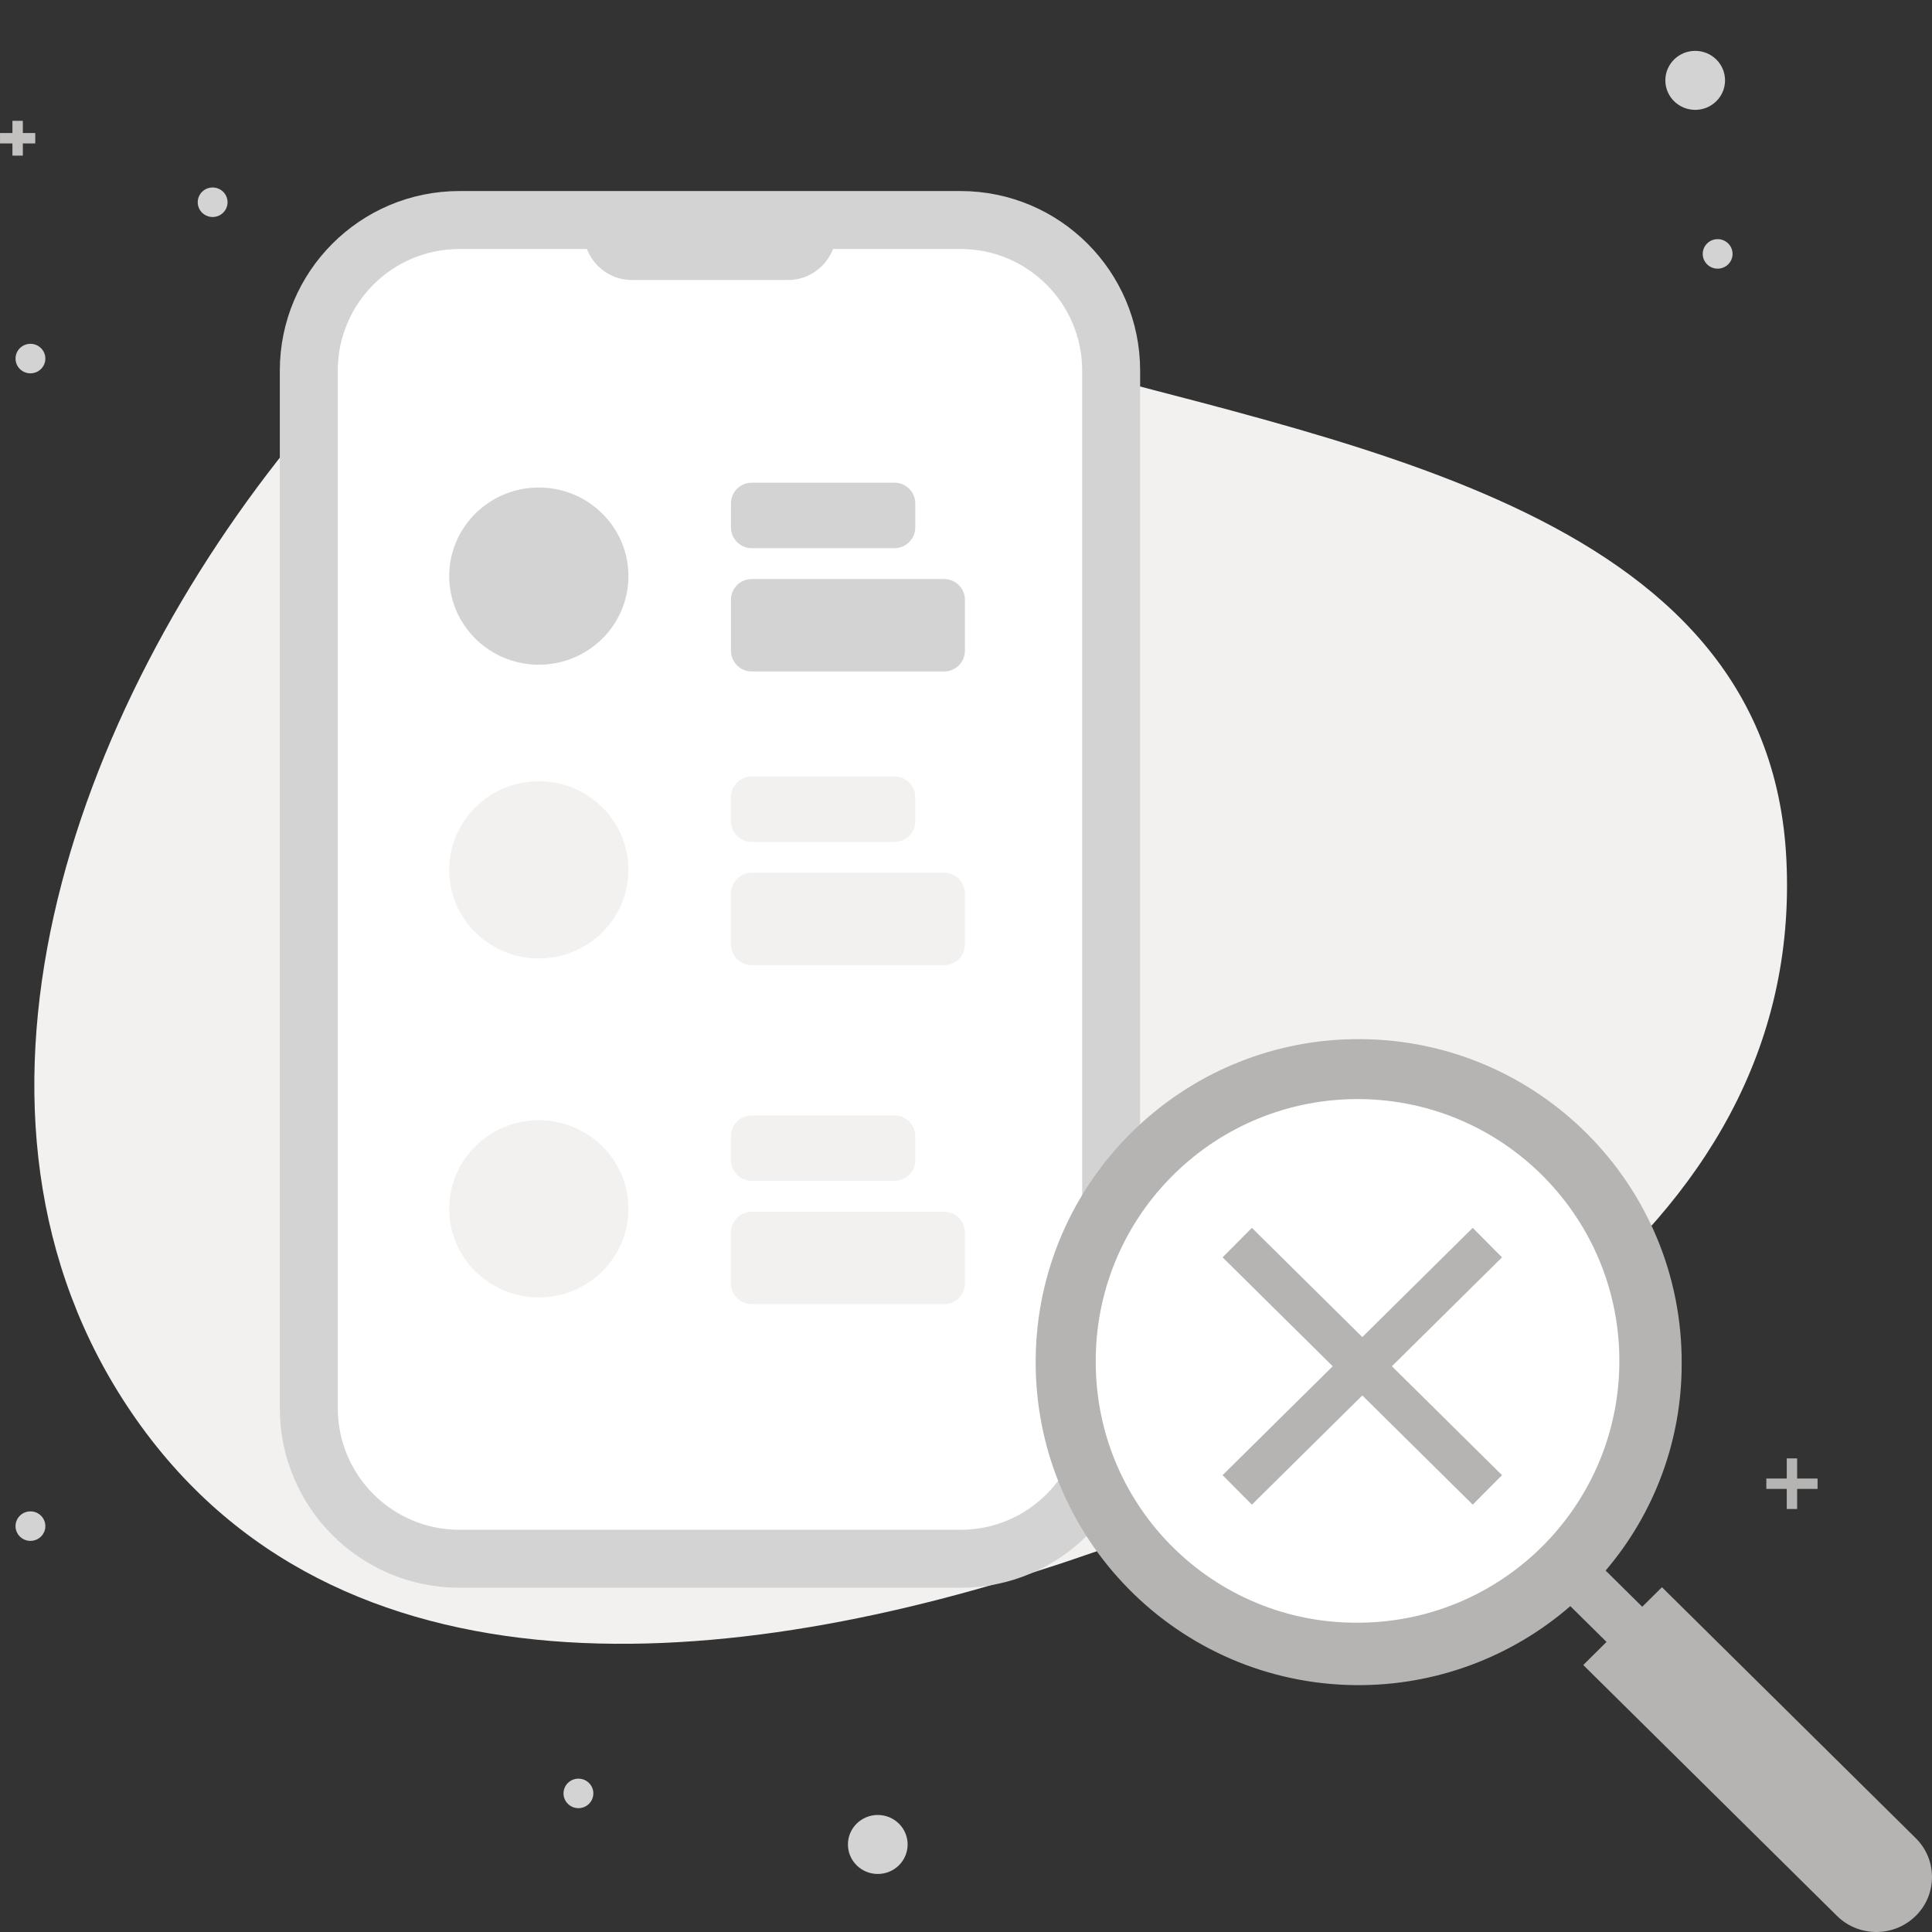 <?xml version="1.0" encoding="utf-8"?>
<!-- Generator: Adobe Illustrator 27.1.0, SVG Export Plug-In . SVG Version: 6.00 Build 0)  -->
<svg version="1.1" xmlns="http://www.w3.org/2000/svg" xmlns:xlink="http://www.w3.org/1999/xlink" x="0px" y="0px"
	 viewBox="0 0 160 160" enable-background="new 0 0 160 160" xml:space="preserve">
<rect x="0" y="0" width="160" height="160" fill="#333333" stroke="none"/>
<g id="Layer_1">
	<rect y="4.211" fill="none" width="160" height="151.579"/>
	<path id="Path_55482_00000078764869581082632090000000664800702203855498_" fill="#F2F1EF" d="M147.941,71.183
		c1.548,31.553-31.092,48.601-59.564,58.124c-27.525,9.206-60.575,12.477-77.466-12.295
		C-5.872,92.406,5.869,58.838,24.728,35.975c14.321-17.363,37.709-12.916,58.734-6.909
		c26.958,7.704,63.032,12.609,64.479,42.117"/>
	<ellipse id="Ellipse_3301" fill="#D3D3D3" cx="140.389" cy="6.655" rx="2.472" ry="2.443"/>
	<ellipse id="Ellipse_3302" fill="#D3D3D3" cx="142.248" cy="21.027" rx="1.235" ry="1.222"/>
	<rect id="Rectangle_15029" x="0.002" y="11.017" fill="#C2C1C0" width="2.918" height="0.861"/>
	<rect id="Rectangle_15030" x="1.03" y="10.005" fill="#C2C1C0" width="0.861" height="2.884"/>
	<ellipse id="Ellipse_3303" fill="#D3D3D3" cx="17.61" cy="16.749" rx="1.235" ry="1.222"/>
	<ellipse id="Ellipse_3304" fill="#D3D3D3" cx="2.521" cy="29.696" rx="1.235" ry="1.222"/>
	<ellipse id="Ellipse_3305" fill="#D3D3D3" cx="72.694" cy="152.751" rx="2.472" ry="2.443"/>
	<ellipse id="Ellipse_3306" fill="#D3D3D3" cx="47.903" cy="148.522" rx="1.235" ry="1.222"/>
	<ellipse id="Ellipse_3307" fill="#D3D3D3" cx="2.521" cy="126.387" rx="1.235" ry="1.222"/>
	<rect id="Rectangle_15031" x="146.281" y="122.445" fill="#B5B4B3" width="4.241" height="0.86"/>
	<rect id="Rectangle_15032" x="147.972" y="120.778" fill="#B5B4B3" width="0.86" height="4.191"/>
</g>
<g id="Layer_2">
	<g>
		
			<path id="Rectangle_15051_00000134232544860474529970000012567260832503243662_" fill="#FFFFFF" stroke="#D3D3D3" stroke-width="4.8" stroke-miterlimit="10" d="
			M38.047,18.221h41.5c6.889,0,12.474,5.585,12.474,12.474v85.921c0,6.889-5.585,12.474-12.474,12.474
			H38.047c-6.889,0-12.474-5.585-12.474-12.474v-85.921C25.573,23.806,31.157,18.221,38.047,18.221z"/>
		<path id="Rectangle_15055_00000017480761120508096540000013543627428023038854_" fill="#D3D3D3" d="M48.343,18.221h20.907
			v0.969c0.003,2.205-1.781,3.995-3.985,3.998c-0.004,0-0.008,0-0.012,0H52.341
			c-2.205,0.003-3.995-1.781-3.998-3.985c-0-0.004-0-0.008,0-0.012V18.221z"/>
	</g>
	<path id="Path_54244_00000145041399165028708240000002909151526641541262_" fill="#D3D3D3" d="M78.189,55.606H62.256
		c-0.951,0-1.721-0.771-1.721-1.721v-4.211c0-0.951,0.771-1.721,1.721-1.721h15.933
		c0.951,0,1.721,0.771,1.721,1.721l0,0v4.211C79.91,54.835,79.139,55.606,78.189,55.606z"/>
	<path id="Path_54245_00000065056937880509828110000010774507567502206607_" fill="#D3D3D3" d="M74.079,45.398H62.256
		c-0.951,0-1.721-0.771-1.721-1.721c0-0.001,0-0.003,0-0.004V41.696c0-0.951,0.771-1.721,1.721-1.721
		h11.823c0.951,0,1.721,0.771,1.721,1.721v1.976c0.002,0.951-0.766,1.723-1.717,1.725
		C74.082,45.398,74.08,45.398,74.079,45.398z"/>
	
		<ellipse id="Ellipse_3298_00000075866741538609396940000003136472489295982773_" fill="#D3D3D3" cx="44.623" cy="47.711" rx="7.421" ry="7.337"/>
	<path id="Path_54244_00000049194475894841363750000002531688626761100180_" fill="#F2F1EF" d="M78.189,79.932H62.256
		c-0.951,0-1.721-0.771-1.721-1.721v-4.211c0-0.951,0.771-1.721,1.721-1.721h15.933
		c0.951,0,1.721,0.771,1.721,1.721l0,0v4.211C79.91,79.162,79.139,79.932,78.189,79.932z"/>
	<path id="Path_54245_00000134946336121194491760000002781452936344430473_" fill="#F2F1EF" d="M74.079,69.724H62.256
		c-0.951,0-1.721-0.771-1.721-1.721c0-0.001,0-0.003,0-0.004V66.022c0-0.951,0.771-1.721,1.721-1.721
		h11.823c0.951,0,1.721,0.771,1.721,1.721v1.976c0.002,0.951-0.766,1.723-1.717,1.725
		C74.082,69.724,74.08,69.724,74.079,69.724z"/>
	
		<ellipse id="Ellipse_3298_00000056388913429789804130000003418895440786983083_" fill="#F2F1EF" cx="44.623" cy="72.038" rx="7.421" ry="7.337"/>
	<path id="Path_54244_00000029762719991845092500000013568906388026680480_" fill="#F2F1EF" d="M78.189,108.003H62.256
		c-0.951,0-1.721-0.771-1.721-1.721v-4.211c0-0.951,0.771-1.721,1.721-1.721h15.933
		c0.951,0,1.721,0.771,1.721,1.721l0,0v4.211C79.91,107.232,79.139,108.003,78.189,108.003z"/>
	<path id="Path_54245_00000051370617299049044650000009454799055196578723_" fill="#F2F1EF" d="M74.079,97.795H62.256
		c-0.951,0-1.721-0.771-1.721-1.721c0-0.001,0-0.003,0-0.004v-1.976c0-0.951,0.771-1.721,1.721-1.721
		h11.823c0.951,0,1.721,0.771,1.721,1.721v1.976c0.002,0.951-0.766,1.723-1.717,1.725
		C74.082,97.795,74.08,97.795,74.079,97.795z"/>
	
		<ellipse id="Ellipse_3298_00000002359833248308738410000014639150638454336900_" fill="#F2F1EF" cx="44.623" cy="100.108" rx="7.421" ry="7.337"/>
</g>
<g id="Layer_3">
	<g>
		<ellipse id="Ellipse_3308" fill="#FFFFFF" cx="112.425" cy="112.986" rx="24.26" ry="23.983"/>
		<path id="Path_54250" fill="#818386" d="M129.181,130.34l1.114-1.101l5.849,5.783l-1.114,1.101
			L129.181,130.34z"/>
		<path id="Path_54251" fill="#B5B4B3" d="M158.68,152.255l-21.044-20.808l-1.634,1.617l-3.032-2.998
			c4.065-4.762,6.299-10.817,6.299-17.078c0.1-14.773-11.794-26.831-26.568-26.932
			S85.871,97.85,85.77,112.624s11.794,26.831,26.568,26.932c6.502,0.044,12.798-2.282,17.71-6.543
			l2.998,2.964l-1.928,1.912l21.044,20.808c1.826,1.76,4.725,1.734,6.518-0.059
			C160.44,156.874,160.44,154.019,158.68,152.255z M90.747,112.987
			c-0.157-11.973,9.423-21.807,21.396-21.964s21.807,9.423,21.964,21.396
			c0.157,11.973-9.423,21.807-21.396,21.964c-0.096,0.001-0.192,0.002-0.288,0.002
			C100.537,134.443,90.843,124.874,90.747,112.987z"/>
		<g>
			<defs>
				
					<ellipse id="SVGID_00000090265961105474982370000013676505295164038839_" cx="111.38" cy="111.194" rx="26.905" ry="26.735"/>
			</defs>
			<clipPath id="SVGID_00000020395094725606412290000016466971580519176069_">
				<use xlink:href="#SVGID_00000090265961105474982370000013676505295164038839_"  overflow="visible"/>
			</clipPath>
			
				<g id="Group_63404_00000101086351742982903720000007275614250984449673_" transform="translate(123.572 109.056)" opacity="0.2" clip-path="url(#SVGID_00000020395094725606412290000016466971580519176069_)">
				<path id="Path_55445_00000054254363985154049330000001134772200410506925_" fill="#FFFFFF" d="M-5.915-28.624
					l6.38,2.47l-25.913,66.105l-6.38-2.47L-5.915-28.624z"/>
				<path id="Path_55446_00000067947898132088791060000009168024737448918922_" fill="#FFFFFF" d="M3.208-25.094
					l4.286,1.659l-25.913,66.102l-4.286-1.659L3.208-25.094z"/>
				<path id="Path_55447_00000176006755292556391190000013694865899351888797_" fill="#FFFFFF" d="M9.822-22.534
					l4.286,1.659l-25.913,66.102l-4.286-1.659L9.822-22.534z"/>
			</g>
		</g>
		<path id="Path_54252" fill="#B5B4B3" d="M115.27,113.147l9.12,9.019l-2.425,2.442l-9.145-9.044l-9.145,9.044
			l-2.425-2.442l9.12-9.019l-9.12-9.019l2.425-2.442l9.145,9.044l9.145-9.044l2.425,2.442
			L115.27,113.147z"/>
	</g>
</g>
</svg>
